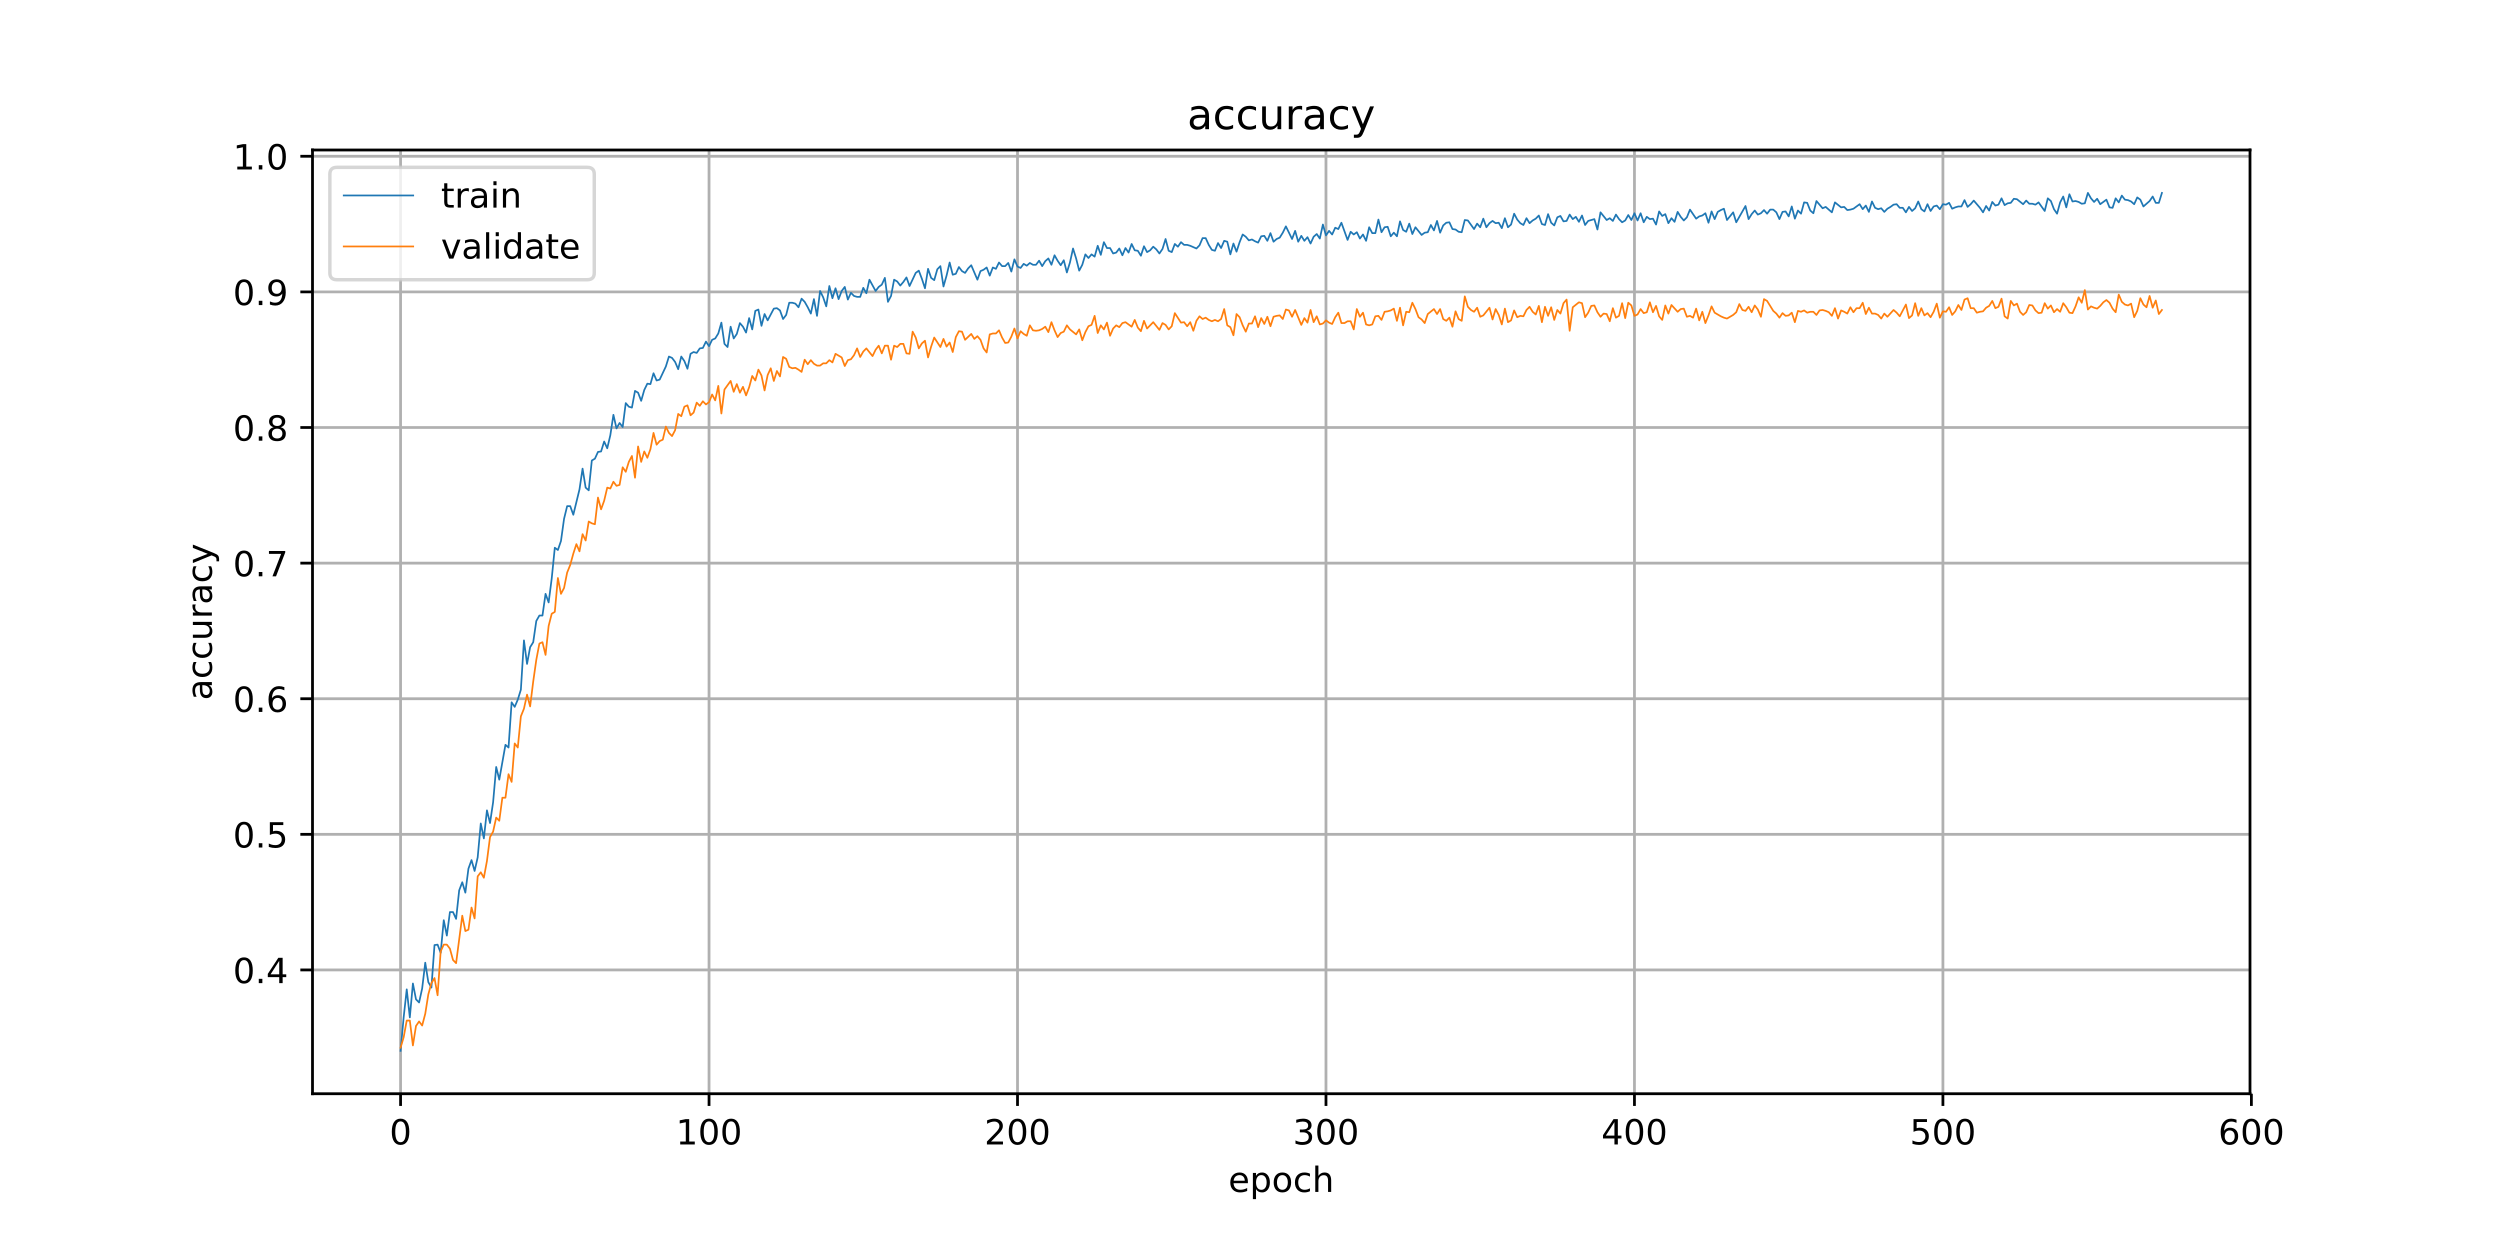 <?xml version="1.0" encoding="utf-8" standalone="no"?>
<!DOCTYPE svg PUBLIC "-//W3C//DTD SVG 1.1//EN"
  "http://www.w3.org/Graphics/SVG/1.1/DTD/svg11.dtd">
<!-- Created with matplotlib (https://matplotlib.org/) -->
<svg height="360pt" version="1.1" viewBox="0 0 720 360" width="720pt" xmlns="http://www.w3.org/2000/svg" xmlns:xlink="http://www.w3.org/1999/xlink">
 <defs>
  <style type="text/css">
*{stroke-linecap:butt;stroke-linejoin:round;}
  </style>
 </defs>
 <g id="figure_1">
  <g id="patch_1">
   <path d="M 0 360 
L 720 360 
L 720 0 
L 0 0 
z
" style="fill:#ffffff;"/>
  </g>
  <g id="axes_1">
   <g id="patch_2">
    <path d="M 90 315 
L 648 315 
L 648 43.2 
L 90 43.2 
z
" style="fill:#ffffff;"/>
   </g>
   <g id="matplotlib.axis_1">
    <g id="xtick_1">
     <g id="line2d_1">
      <path clip-path="url(#pa02d2be4eb)" d="M 115.364 315 
L 115.364 43.2 
" style="fill:none;stroke:#b0b0b0;stroke-linecap:square;stroke-width:0.8;"/>
     </g>
     <g id="line2d_2">
      <defs>
       <path d="M 0 0 
L 0 3.5 
" id="mf3a3aa1b1f" style="stroke:#000000;stroke-width:0.8;"/>
      </defs>
      <g>
       <use style="stroke:#000000;stroke-width:0.8;" x="115.364" xlink:href="#mf3a3aa1b1f" y="315"/>
      </g>
     </g>
     <g id="text_1">
      <!-- 0 -->
      <defs>
       <path d="M 31.781 66.406 
Q 24.172 66.406 20.328 58.906 
Q 16.5 51.422 16.5 36.375 
Q 16.5 21.391 20.328 13.891 
Q 24.172 6.391 31.781 6.391 
Q 39.453 6.391 43.281 13.891 
Q 47.125 21.391 47.125 36.375 
Q 47.125 51.422 43.281 58.906 
Q 39.453 66.406 31.781 66.406 
z
M 31.781 74.219 
Q 44.047 74.219 50.516 64.516 
Q 56.984 54.828 56.984 36.375 
Q 56.984 17.969 50.516 8.266 
Q 44.047 -1.422 31.781 -1.422 
Q 19.531 -1.422 13.062 8.266 
Q 6.594 17.969 6.594 36.375 
Q 6.594 54.828 13.062 64.516 
Q 19.531 74.219 31.781 74.219 
z
" id="DejaVuSans-48"/>
      </defs>
      <g transform="translate(112.182 329.598)scale(0.1 -0.1)">
       <use xlink:href="#DejaVuSans-48"/>
      </g>
     </g>
    </g>
    <g id="xtick_2">
     <g id="line2d_3">
      <path clip-path="url(#pa02d2be4eb)" d="M 204.203 315 
L 204.203 43.2 
" style="fill:none;stroke:#b0b0b0;stroke-linecap:square;stroke-width:0.8;"/>
     </g>
     <g id="line2d_4">
      <g>
       <use style="stroke:#000000;stroke-width:0.8;" x="204.203" xlink:href="#mf3a3aa1b1f" y="315"/>
      </g>
     </g>
     <g id="text_2">
      <!-- 100 -->
      <defs>
       <path d="M 12.406 8.297 
L 28.516 8.297 
L 28.516 63.922 
L 10.984 60.406 
L 10.984 69.391 
L 28.422 72.906 
L 38.281 72.906 
L 38.281 8.297 
L 54.391 8.297 
L 54.391 0 
L 12.406 0 
z
" id="DejaVuSans-49"/>
      </defs>
      <g transform="translate(194.659 329.598)scale(0.1 -0.1)">
       <use xlink:href="#DejaVuSans-49"/>
       <use x="63.623" xlink:href="#DejaVuSans-48"/>
       <use x="127.246" xlink:href="#DejaVuSans-48"/>
      </g>
     </g>
    </g>
    <g id="xtick_3">
     <g id="line2d_5">
      <path clip-path="url(#pa02d2be4eb)" d="M 293.042 315 
L 293.042 43.2 
" style="fill:none;stroke:#b0b0b0;stroke-linecap:square;stroke-width:0.8;"/>
     </g>
     <g id="line2d_6">
      <g>
       <use style="stroke:#000000;stroke-width:0.8;" x="293.042" xlink:href="#mf3a3aa1b1f" y="315"/>
      </g>
     </g>
     <g id="text_3">
      <!-- 200 -->
      <defs>
       <path d="M 19.188 8.297 
L 53.609 8.297 
L 53.609 0 
L 7.328 0 
L 7.328 8.297 
Q 12.938 14.109 22.625 23.891 
Q 32.328 33.688 34.812 36.531 
Q 39.547 41.844 41.422 45.531 
Q 43.312 49.219 43.312 52.781 
Q 43.312 58.594 39.234 62.25 
Q 35.156 65.922 28.609 65.922 
Q 23.969 65.922 18.812 64.312 
Q 13.672 62.703 7.812 59.422 
L 7.812 69.391 
Q 13.766 71.781 18.938 73 
Q 24.125 74.219 28.422 74.219 
Q 39.75 74.219 46.484 68.547 
Q 53.219 62.891 53.219 53.422 
Q 53.219 48.922 51.531 44.891 
Q 49.859 40.875 45.406 35.406 
Q 44.188 33.984 37.641 27.219 
Q 31.109 20.453 19.188 8.297 
z
" id="DejaVuSans-50"/>
      </defs>
      <g transform="translate(283.499 329.598)scale(0.1 -0.1)">
       <use xlink:href="#DejaVuSans-50"/>
       <use x="63.623" xlink:href="#DejaVuSans-48"/>
       <use x="127.246" xlink:href="#DejaVuSans-48"/>
      </g>
     </g>
    </g>
    <g id="xtick_4">
     <g id="line2d_7">
      <path clip-path="url(#pa02d2be4eb)" d="M 381.882 315 
L 381.882 43.2 
" style="fill:none;stroke:#b0b0b0;stroke-linecap:square;stroke-width:0.8;"/>
     </g>
     <g id="line2d_8">
      <g>
       <use style="stroke:#000000;stroke-width:0.8;" x="381.882" xlink:href="#mf3a3aa1b1f" y="315"/>
      </g>
     </g>
     <g id="text_4">
      <!-- 300 -->
      <defs>
       <path d="M 40.578 39.312 
Q 47.656 37.797 51.625 33 
Q 55.609 28.219 55.609 21.188 
Q 55.609 10.406 48.188 4.484 
Q 40.766 -1.422 27.094 -1.422 
Q 22.516 -1.422 17.656 -0.516 
Q 12.797 0.391 7.625 2.203 
L 7.625 11.719 
Q 11.719 9.328 16.594 8.109 
Q 21.484 6.891 26.812 6.891 
Q 36.078 6.891 40.938 10.547 
Q 45.797 14.203 45.797 21.188 
Q 45.797 27.641 41.281 31.266 
Q 36.766 34.906 28.719 34.906 
L 20.219 34.906 
L 20.219 43.016 
L 29.109 43.016 
Q 36.375 43.016 40.234 45.922 
Q 44.094 48.828 44.094 54.297 
Q 44.094 59.906 40.109 62.906 
Q 36.141 65.922 28.719 65.922 
Q 24.656 65.922 20.016 65.031 
Q 15.375 64.156 9.812 62.312 
L 9.812 71.094 
Q 15.438 72.656 20.344 73.438 
Q 25.25 74.219 29.594 74.219 
Q 40.828 74.219 47.359 69.109 
Q 53.906 64.016 53.906 55.328 
Q 53.906 49.266 50.438 45.094 
Q 46.969 40.922 40.578 39.312 
z
" id="DejaVuSans-51"/>
      </defs>
      <g transform="translate(372.338 329.598)scale(0.1 -0.1)">
       <use xlink:href="#DejaVuSans-51"/>
       <use x="63.623" xlink:href="#DejaVuSans-48"/>
       <use x="127.246" xlink:href="#DejaVuSans-48"/>
      </g>
     </g>
    </g>
    <g id="xtick_5">
     <g id="line2d_9">
      <path clip-path="url(#pa02d2be4eb)" d="M 470.721 315 
L 470.721 43.2 
" style="fill:none;stroke:#b0b0b0;stroke-linecap:square;stroke-width:0.8;"/>
     </g>
     <g id="line2d_10">
      <g>
       <use style="stroke:#000000;stroke-width:0.8;" x="470.721" xlink:href="#mf3a3aa1b1f" y="315"/>
      </g>
     </g>
     <g id="text_5">
      <!-- 400 -->
      <defs>
       <path d="M 37.797 64.312 
L 12.891 25.391 
L 37.797 25.391 
z
M 35.203 72.906 
L 47.609 72.906 
L 47.609 25.391 
L 58.016 25.391 
L 58.016 17.188 
L 47.609 17.188 
L 47.609 0 
L 37.797 0 
L 37.797 17.188 
L 4.891 17.188 
L 4.891 26.703 
z
" id="DejaVuSans-52"/>
      </defs>
      <g transform="translate(461.177 329.598)scale(0.1 -0.1)">
       <use xlink:href="#DejaVuSans-52"/>
       <use x="63.623" xlink:href="#DejaVuSans-48"/>
       <use x="127.246" xlink:href="#DejaVuSans-48"/>
      </g>
     </g>
    </g>
    <g id="xtick_6">
     <g id="line2d_11">
      <path clip-path="url(#pa02d2be4eb)" d="M 559.56 315 
L 559.56 43.2 
" style="fill:none;stroke:#b0b0b0;stroke-linecap:square;stroke-width:0.8;"/>
     </g>
     <g id="line2d_12">
      <g>
       <use style="stroke:#000000;stroke-width:0.8;" x="559.56" xlink:href="#mf3a3aa1b1f" y="315"/>
      </g>
     </g>
     <g id="text_6">
      <!-- 500 -->
      <defs>
       <path d="M 10.797 72.906 
L 49.516 72.906 
L 49.516 64.594 
L 19.828 64.594 
L 19.828 46.734 
Q 21.969 47.469 24.109 47.828 
Q 26.266 48.188 28.422 48.188 
Q 40.625 48.188 47.75 41.5 
Q 54.891 34.812 54.891 23.391 
Q 54.891 11.625 47.562 5.094 
Q 40.234 -1.422 26.906 -1.422 
Q 22.312 -1.422 17.547 -0.641 
Q 12.797 0.141 7.719 1.703 
L 7.719 11.625 
Q 12.109 9.234 16.797 8.062 
Q 21.484 6.891 26.703 6.891 
Q 35.156 6.891 40.078 11.328 
Q 45.016 15.766 45.016 23.391 
Q 45.016 31 40.078 35.438 
Q 35.156 39.891 26.703 39.891 
Q 22.75 39.891 18.812 39.016 
Q 14.891 38.141 10.797 36.281 
z
" id="DejaVuSans-53"/>
      </defs>
      <g transform="translate(550.017 329.598)scale(0.1 -0.1)">
       <use xlink:href="#DejaVuSans-53"/>
       <use x="63.623" xlink:href="#DejaVuSans-48"/>
       <use x="127.246" xlink:href="#DejaVuSans-48"/>
      </g>
     </g>
    </g>
    <g id="xtick_7">
     <g id="line2d_13">
      <path clip-path="url(#pa02d2be4eb)" d="M 648.4 315 
L 648.4 43.2 
" style="fill:none;stroke:#b0b0b0;stroke-linecap:square;stroke-width:0.8;"/>
     </g>
     <g id="line2d_14">
      <g>
       <use style="stroke:#000000;stroke-width:0.8;" x="648.4" xlink:href="#mf3a3aa1b1f" y="315"/>
      </g>
     </g>
     <g id="text_7">
      <!-- 600 -->
      <defs>
       <path d="M 33.016 40.375 
Q 26.375 40.375 22.484 35.828 
Q 18.609 31.297 18.609 23.391 
Q 18.609 15.531 22.484 10.953 
Q 26.375 6.391 33.016 6.391 
Q 39.656 6.391 43.531 10.953 
Q 47.406 15.531 47.406 23.391 
Q 47.406 31.297 43.531 35.828 
Q 39.656 40.375 33.016 40.375 
z
M 52.594 71.297 
L 52.594 62.312 
Q 48.875 64.062 45.094 64.984 
Q 41.312 65.922 37.594 65.922 
Q 27.828 65.922 22.672 59.328 
Q 17.531 52.734 16.797 39.406 
Q 19.672 43.656 24.016 45.922 
Q 28.375 48.188 33.594 48.188 
Q 44.578 48.188 50.953 41.516 
Q 57.328 34.859 57.328 23.391 
Q 57.328 12.156 50.688 5.359 
Q 44.047 -1.422 33.016 -1.422 
Q 20.359 -1.422 13.672 8.266 
Q 6.984 17.969 6.984 36.375 
Q 6.984 53.656 15.188 63.938 
Q 23.391 74.219 37.203 74.219 
Q 40.922 74.219 44.703 73.484 
Q 48.484 72.75 52.594 71.297 
z
" id="DejaVuSans-54"/>
      </defs>
      <g transform="translate(638.856 329.598)scale(0.1 -0.1)">
       <use xlink:href="#DejaVuSans-54"/>
       <use x="63.623" xlink:href="#DejaVuSans-48"/>
       <use x="127.246" xlink:href="#DejaVuSans-48"/>
      </g>
     </g>
    </g>
    <g id="text_8">
     <!-- epoch -->
     <defs>
      <path d="M 56.203 29.594 
L 56.203 25.203 
L 14.891 25.203 
Q 15.484 15.922 20.484 11.062 
Q 25.484 6.203 34.422 6.203 
Q 39.594 6.203 44.453 7.469 
Q 49.312 8.734 54.109 11.281 
L 54.109 2.781 
Q 49.266 0.734 44.188 -0.344 
Q 39.109 -1.422 33.891 -1.422 
Q 20.797 -1.422 13.156 6.188 
Q 5.516 13.812 5.516 26.812 
Q 5.516 40.234 12.766 48.109 
Q 20.016 56 32.328 56 
Q 43.359 56 49.781 48.891 
Q 56.203 41.797 56.203 29.594 
z
M 47.219 32.234 
Q 47.125 39.594 43.094 43.984 
Q 39.062 48.391 32.422 48.391 
Q 24.906 48.391 20.391 44.141 
Q 15.875 39.891 15.188 32.172 
z
" id="DejaVuSans-101"/>
      <path d="M 18.109 8.203 
L 18.109 -20.797 
L 9.078 -20.797 
L 9.078 54.688 
L 18.109 54.688 
L 18.109 46.391 
Q 20.953 51.266 25.266 53.625 
Q 29.594 56 35.594 56 
Q 45.562 56 51.781 48.094 
Q 58.016 40.188 58.016 27.297 
Q 58.016 14.406 51.781 6.484 
Q 45.562 -1.422 35.594 -1.422 
Q 29.594 -1.422 25.266 0.953 
Q 20.953 3.328 18.109 8.203 
z
M 48.688 27.297 
Q 48.688 37.203 44.609 42.844 
Q 40.531 48.484 33.406 48.484 
Q 26.266 48.484 22.188 42.844 
Q 18.109 37.203 18.109 27.297 
Q 18.109 17.391 22.188 11.75 
Q 26.266 6.109 33.406 6.109 
Q 40.531 6.109 44.609 11.75 
Q 48.688 17.391 48.688 27.297 
z
" id="DejaVuSans-112"/>
      <path d="M 30.609 48.391 
Q 23.391 48.391 19.188 42.75 
Q 14.984 37.109 14.984 27.297 
Q 14.984 17.484 19.156 11.844 
Q 23.344 6.203 30.609 6.203 
Q 37.797 6.203 41.984 11.859 
Q 46.188 17.531 46.188 27.297 
Q 46.188 37.016 41.984 42.703 
Q 37.797 48.391 30.609 48.391 
z
M 30.609 56 
Q 42.328 56 49.016 48.375 
Q 55.719 40.766 55.719 27.297 
Q 55.719 13.875 49.016 6.219 
Q 42.328 -1.422 30.609 -1.422 
Q 18.844 -1.422 12.172 6.219 
Q 5.516 13.875 5.516 27.297 
Q 5.516 40.766 12.172 48.375 
Q 18.844 56 30.609 56 
z
" id="DejaVuSans-111"/>
      <path d="M 48.781 52.594 
L 48.781 44.188 
Q 44.969 46.297 41.141 47.344 
Q 37.312 48.391 33.406 48.391 
Q 24.656 48.391 19.812 42.844 
Q 14.984 37.312 14.984 27.297 
Q 14.984 17.281 19.812 11.734 
Q 24.656 6.203 33.406 6.203 
Q 37.312 6.203 41.141 7.25 
Q 44.969 8.297 48.781 10.406 
L 48.781 2.094 
Q 45.016 0.344 40.984 -0.531 
Q 36.969 -1.422 32.422 -1.422 
Q 20.062 -1.422 12.781 6.344 
Q 5.516 14.109 5.516 27.297 
Q 5.516 40.672 12.859 48.328 
Q 20.219 56 33.016 56 
Q 37.156 56 41.109 55.141 
Q 45.062 54.297 48.781 52.594 
z
" id="DejaVuSans-99"/>
      <path d="M 54.891 33.016 
L 54.891 0 
L 45.906 0 
L 45.906 32.719 
Q 45.906 40.484 42.875 44.328 
Q 39.844 48.188 33.797 48.188 
Q 26.516 48.188 22.312 43.547 
Q 18.109 38.922 18.109 30.906 
L 18.109 0 
L 9.078 0 
L 9.078 75.984 
L 18.109 75.984 
L 18.109 46.188 
Q 21.344 51.125 25.703 53.562 
Q 30.078 56 35.797 56 
Q 45.219 56 50.047 50.172 
Q 54.891 44.344 54.891 33.016 
z
" id="DejaVuSans-104"/>
     </defs>
     <g transform="translate(353.772 343.277)scale(0.1 -0.1)">
      <use xlink:href="#DejaVuSans-101"/>
      <use x="61.523" xlink:href="#DejaVuSans-112"/>
      <use x="125" xlink:href="#DejaVuSans-111"/>
      <use x="186.182" xlink:href="#DejaVuSans-99"/>
      <use x="241.162" xlink:href="#DejaVuSans-104"/>
     </g>
    </g>
   </g>
   <g id="matplotlib.axis_2">
    <g id="ytick_1">
     <g id="line2d_15">
      <path clip-path="url(#pa02d2be4eb)" d="M 90 279.342 
L 648 279.342 
" style="fill:none;stroke:#b0b0b0;stroke-linecap:square;stroke-width:0.8;"/>
     </g>
     <g id="line2d_16">
      <defs>
       <path d="M 0 0 
L -3.5 0 
" id="m3f16ed587c" style="stroke:#000000;stroke-width:0.8;"/>
      </defs>
      <g>
       <use style="stroke:#000000;stroke-width:0.8;" x="90" xlink:href="#m3f16ed587c" y="279.342"/>
      </g>
     </g>
     <g id="text_9">
      <!-- 0.4 -->
      <defs>
       <path d="M 10.688 12.406 
L 21 12.406 
L 21 0 
L 10.688 0 
z
" id="DejaVuSans-46"/>
      </defs>
      <g transform="translate(67.097 283.142)scale(0.1 -0.1)">
       <use xlink:href="#DejaVuSans-48"/>
       <use x="63.623" xlink:href="#DejaVuSans-46"/>
       <use x="95.41" xlink:href="#DejaVuSans-52"/>
      </g>
     </g>
    </g>
    <g id="ytick_2">
     <g id="line2d_17">
      <path clip-path="url(#pa02d2be4eb)" d="M 90 240.287 
L 648 240.287 
" style="fill:none;stroke:#b0b0b0;stroke-linecap:square;stroke-width:0.8;"/>
     </g>
     <g id="line2d_18">
      <g>
       <use style="stroke:#000000;stroke-width:0.8;" x="90" xlink:href="#m3f16ed587c" y="240.287"/>
      </g>
     </g>
     <g id="text_10">
      <!-- 0.5 -->
      <g transform="translate(67.097 244.086)scale(0.1 -0.1)">
       <use xlink:href="#DejaVuSans-48"/>
       <use x="63.623" xlink:href="#DejaVuSans-46"/>
       <use x="95.41" xlink:href="#DejaVuSans-53"/>
      </g>
     </g>
    </g>
    <g id="ytick_3">
     <g id="line2d_19">
      <path clip-path="url(#pa02d2be4eb)" d="M 90 201.231 
L 648 201.231 
" style="fill:none;stroke:#b0b0b0;stroke-linecap:square;stroke-width:0.8;"/>
     </g>
     <g id="line2d_20">
      <g>
       <use style="stroke:#000000;stroke-width:0.8;" x="90" xlink:href="#m3f16ed587c" y="201.231"/>
      </g>
     </g>
     <g id="text_11">
      <!-- 0.6 -->
      <g transform="translate(67.097 205.031)scale(0.1 -0.1)">
       <use xlink:href="#DejaVuSans-48"/>
       <use x="63.623" xlink:href="#DejaVuSans-46"/>
       <use x="95.41" xlink:href="#DejaVuSans-54"/>
      </g>
     </g>
    </g>
    <g id="ytick_4">
     <g id="line2d_21">
      <path clip-path="url(#pa02d2be4eb)" d="M 90 162.176 
L 648 162.176 
" style="fill:none;stroke:#b0b0b0;stroke-linecap:square;stroke-width:0.8;"/>
     </g>
     <g id="line2d_22">
      <g>
       <use style="stroke:#000000;stroke-width:0.8;" x="90" xlink:href="#m3f16ed587c" y="162.176"/>
      </g>
     </g>
     <g id="text_12">
      <!-- 0.7 -->
      <defs>
       <path d="M 8.203 72.906 
L 55.078 72.906 
L 55.078 68.703 
L 28.609 0 
L 18.312 0 
L 43.219 64.594 
L 8.203 64.594 
z
" id="DejaVuSans-55"/>
      </defs>
      <g transform="translate(67.097 165.975)scale(0.1 -0.1)">
       <use xlink:href="#DejaVuSans-48"/>
       <use x="63.623" xlink:href="#DejaVuSans-46"/>
       <use x="95.41" xlink:href="#DejaVuSans-55"/>
      </g>
     </g>
    </g>
    <g id="ytick_5">
     <g id="line2d_23">
      <path clip-path="url(#pa02d2be4eb)" d="M 90 123.121 
L 648 123.121 
" style="fill:none;stroke:#b0b0b0;stroke-linecap:square;stroke-width:0.8;"/>
     </g>
     <g id="line2d_24">
      <g>
       <use style="stroke:#000000;stroke-width:0.8;" x="90" xlink:href="#m3f16ed587c" y="123.121"/>
      </g>
     </g>
     <g id="text_13">
      <!-- 0.8 -->
      <defs>
       <path d="M 31.781 34.625 
Q 24.75 34.625 20.719 30.859 
Q 16.703 27.094 16.703 20.516 
Q 16.703 13.922 20.719 10.156 
Q 24.75 6.391 31.781 6.391 
Q 38.812 6.391 42.859 10.172 
Q 46.922 13.969 46.922 20.516 
Q 46.922 27.094 42.891 30.859 
Q 38.875 34.625 31.781 34.625 
z
M 21.922 38.812 
Q 15.578 40.375 12.031 44.719 
Q 8.5 49.078 8.5 55.328 
Q 8.5 64.062 14.719 69.141 
Q 20.953 74.219 31.781 74.219 
Q 42.672 74.219 48.875 69.141 
Q 55.078 64.062 55.078 55.328 
Q 55.078 49.078 51.531 44.719 
Q 48 40.375 41.703 38.812 
Q 48.828 37.156 52.797 32.312 
Q 56.781 27.484 56.781 20.516 
Q 56.781 9.906 50.312 4.234 
Q 43.844 -1.422 31.781 -1.422 
Q 19.734 -1.422 13.25 4.234 
Q 6.781 9.906 6.781 20.516 
Q 6.781 27.484 10.781 32.312 
Q 14.797 37.156 21.922 38.812 
z
M 18.312 54.391 
Q 18.312 48.734 21.844 45.562 
Q 25.391 42.391 31.781 42.391 
Q 38.141 42.391 41.719 45.562 
Q 45.312 48.734 45.312 54.391 
Q 45.312 60.062 41.719 63.234 
Q 38.141 66.406 31.781 66.406 
Q 25.391 66.406 21.844 63.234 
Q 18.312 60.062 18.312 54.391 
z
" id="DejaVuSans-56"/>
      </defs>
      <g transform="translate(67.097 126.92)scale(0.1 -0.1)">
       <use xlink:href="#DejaVuSans-48"/>
       <use x="63.623" xlink:href="#DejaVuSans-46"/>
       <use x="95.41" xlink:href="#DejaVuSans-56"/>
      </g>
     </g>
    </g>
    <g id="ytick_6">
     <g id="line2d_25">
      <path clip-path="url(#pa02d2be4eb)" d="M 90 84.065 
L 648 84.065 
" style="fill:none;stroke:#b0b0b0;stroke-linecap:square;stroke-width:0.8;"/>
     </g>
     <g id="line2d_26">
      <g>
       <use style="stroke:#000000;stroke-width:0.8;" x="90" xlink:href="#m3f16ed587c" y="84.065"/>
      </g>
     </g>
     <g id="text_14">
      <!-- 0.9 -->
      <defs>
       <path d="M 10.984 1.516 
L 10.984 10.5 
Q 14.703 8.734 18.5 7.812 
Q 22.312 6.891 25.984 6.891 
Q 35.75 6.891 40.891 13.453 
Q 46.047 20.016 46.781 33.406 
Q 43.953 29.203 39.594 26.953 
Q 35.25 24.703 29.984 24.703 
Q 19.047 24.703 12.672 31.312 
Q 6.297 37.938 6.297 49.422 
Q 6.297 60.641 12.938 67.422 
Q 19.578 74.219 30.609 74.219 
Q 43.266 74.219 49.922 64.516 
Q 56.594 54.828 56.594 36.375 
Q 56.594 19.141 48.406 8.859 
Q 40.234 -1.422 26.422 -1.422 
Q 22.703 -1.422 18.891 -0.688 
Q 15.094 0.047 10.984 1.516 
z
M 30.609 32.422 
Q 37.25 32.422 41.125 36.953 
Q 45.016 41.5 45.016 49.422 
Q 45.016 57.281 41.125 61.844 
Q 37.25 66.406 30.609 66.406 
Q 23.969 66.406 20.094 61.844 
Q 16.219 57.281 16.219 49.422 
Q 16.219 41.5 20.094 36.953 
Q 23.969 32.422 30.609 32.422 
z
" id="DejaVuSans-57"/>
      </defs>
      <g transform="translate(67.097 87.864)scale(0.1 -0.1)">
       <use xlink:href="#DejaVuSans-48"/>
       <use x="63.623" xlink:href="#DejaVuSans-46"/>
       <use x="95.41" xlink:href="#DejaVuSans-57"/>
      </g>
     </g>
    </g>
    <g id="ytick_7">
     <g id="line2d_27">
      <path clip-path="url(#pa02d2be4eb)" d="M 90 45.01 
L 648 45.01 
" style="fill:none;stroke:#b0b0b0;stroke-linecap:square;stroke-width:0.8;"/>
     </g>
     <g id="line2d_28">
      <g>
       <use style="stroke:#000000;stroke-width:0.8;" x="90" xlink:href="#m3f16ed587c" y="45.01"/>
      </g>
     </g>
     <g id="text_15">
      <!-- 1.0 -->
      <g transform="translate(67.097 48.809)scale(0.1 -0.1)">
       <use xlink:href="#DejaVuSans-49"/>
       <use x="63.623" xlink:href="#DejaVuSans-46"/>
       <use x="95.41" xlink:href="#DejaVuSans-48"/>
      </g>
     </g>
    </g>
    <g id="text_16">
     <!-- accuracy -->
     <defs>
      <path d="M 34.281 27.484 
Q 23.391 27.484 19.188 25 
Q 14.984 22.516 14.984 16.5 
Q 14.984 11.719 18.141 8.906 
Q 21.297 6.109 26.703 6.109 
Q 34.188 6.109 38.703 11.406 
Q 43.219 16.703 43.219 25.484 
L 43.219 27.484 
z
M 52.203 31.203 
L 52.203 0 
L 43.219 0 
L 43.219 8.297 
Q 40.141 3.328 35.547 0.953 
Q 30.953 -1.422 24.312 -1.422 
Q 15.922 -1.422 10.953 3.297 
Q 6 8.016 6 15.922 
Q 6 25.141 12.172 29.828 
Q 18.359 34.516 30.609 34.516 
L 43.219 34.516 
L 43.219 35.406 
Q 43.219 41.609 39.141 45 
Q 35.062 48.391 27.688 48.391 
Q 23 48.391 18.547 47.266 
Q 14.109 46.141 10.016 43.891 
L 10.016 52.203 
Q 14.938 54.109 19.578 55.047 
Q 24.219 56 28.609 56 
Q 40.484 56 46.344 49.844 
Q 52.203 43.703 52.203 31.203 
z
" id="DejaVuSans-97"/>
      <path d="M 8.5 21.578 
L 8.5 54.688 
L 17.484 54.688 
L 17.484 21.922 
Q 17.484 14.156 20.5 10.266 
Q 23.531 6.391 29.594 6.391 
Q 36.859 6.391 41.078 11.031 
Q 45.312 15.672 45.312 23.688 
L 45.312 54.688 
L 54.297 54.688 
L 54.297 0 
L 45.312 0 
L 45.312 8.406 
Q 42.047 3.422 37.719 1 
Q 33.406 -1.422 27.688 -1.422 
Q 18.266 -1.422 13.375 4.438 
Q 8.5 10.297 8.5 21.578 
z
M 31.109 56 
z
" id="DejaVuSans-117"/>
      <path d="M 41.109 46.297 
Q 39.594 47.172 37.812 47.578 
Q 36.031 48 33.891 48 
Q 26.266 48 22.188 43.047 
Q 18.109 38.094 18.109 28.812 
L 18.109 0 
L 9.078 0 
L 9.078 54.688 
L 18.109 54.688 
L 18.109 46.188 
Q 20.953 51.172 25.484 53.578 
Q 30.031 56 36.531 56 
Q 37.453 56 38.578 55.875 
Q 39.703 55.766 41.062 55.516 
z
" id="DejaVuSans-114"/>
      <path d="M 32.172 -5.078 
Q 28.375 -14.844 24.75 -17.812 
Q 21.141 -20.797 15.094 -20.797 
L 7.906 -20.797 
L 7.906 -13.281 
L 13.188 -13.281 
Q 16.891 -13.281 18.938 -11.516 
Q 21 -9.766 23.484 -3.219 
L 25.094 0.875 
L 2.984 54.688 
L 12.5 54.688 
L 29.594 11.922 
L 46.688 54.688 
L 56.203 54.688 
z
" id="DejaVuSans-121"/>
     </defs>
     <g transform="translate(61.017 201.659)rotate(-90)scale(0.1 -0.1)">
      <use xlink:href="#DejaVuSans-97"/>
      <use x="61.279" xlink:href="#DejaVuSans-99"/>
      <use x="116.26" xlink:href="#DejaVuSans-99"/>
      <use x="171.24" xlink:href="#DejaVuSans-117"/>
      <use x="234.619" xlink:href="#DejaVuSans-114"/>
      <use x="275.732" xlink:href="#DejaVuSans-97"/>
      <use x="337.012" xlink:href="#DejaVuSans-99"/>
      <use x="391.992" xlink:href="#DejaVuSans-121"/>
     </g>
    </g>
   </g>
   <g id="line2d_29">
    <path clip-path="url(#pa02d2be4eb)" d="M 115.364 302.645 
L 116.252 293.012 
L 117.14 284.94 
L 118.029 293.012 
L 118.917 283.248 
L 119.806 287.804 
L 120.694 288.716 
L 121.582 284.68 
L 122.471 277.259 
L 123.359 282.857 
L 124.248 284.42 
L 125.136 272.182 
L 126.024 272.052 
L 126.913 274.395 
L 127.801 265.022 
L 128.69 269.448 
L 129.578 262.679 
L 130.466 262.679 
L 131.355 264.631 
L 132.243 256.43 
L 133.132 254.086 
L 134.02 257.081 
L 134.908 250.181 
L 135.797 247.707 
L 136.685 250.832 
L 137.573 246.926 
L 138.462 237.162 
L 139.35 241.459 
L 140.239 233.387 
L 141.127 237.032 
L 142.015 231.044 
L 142.904 220.889 
L 143.792 224.535 
L 145.569 214.51 
L 146.457 215.291 
L 147.346 202.273 
L 148.234 203.575 
L 149.123 201.492 
L 150.011 198.628 
L 150.899 184.438 
L 151.788 191.207 
L 152.676 186.39 
L 153.565 184.958 
L 154.453 178.84 
L 155.341 177.277 
L 156.23 177.277 
L 157.118 171.029 
L 158.007 173.502 
L 158.895 166.602 
L 159.783 157.75 
L 160.672 158.401 
L 161.56 155.797 
L 162.448 149.418 
L 163.337 145.773 
L 164.225 145.773 
L 165.114 148.246 
L 166.89 140.956 
L 167.779 134.967 
L 168.667 140.435 
L 169.556 141.216 
L 170.444 132.624 
L 171.332 132.103 
L 172.221 130.15 
L 173.109 130.02 
L 173.998 127.156 
L 174.886 129.109 
L 175.774 125.334 
L 176.663 119.475 
L 177.551 123.381 
L 178.44 121.819 
L 179.328 122.99 
L 180.216 116.091 
L 181.105 117.132 
L 181.993 117.392 
L 182.882 112.576 
L 183.77 113.096 
L 184.658 115.44 
L 185.547 112.315 
L 186.435 110.493 
L 187.324 110.623 
L 188.212 107.498 
L 189.1 109.581 
L 189.989 109.321 
L 191.765 105.546 
L 192.654 102.681 
L 193.542 103.072 
L 194.431 104.244 
L 195.319 106.327 
L 196.207 102.681 
L 197.096 103.983 
L 197.984 106.196 
L 198.873 101.9 
L 199.761 101.38 
L 200.649 101.64 
L 201.538 100.338 
L 202.426 100.208 
L 203.315 98.385 
L 204.203 99.687 
L 205.091 97.865 
L 205.98 97.474 
L 206.868 96.042 
L 207.757 92.918 
L 208.645 99.036 
L 209.533 99.948 
L 210.422 94.089 
L 211.31 97.474 
L 212.199 96.172 
L 213.087 93.048 
L 213.975 94.089 
L 214.864 95.782 
L 215.752 91.616 
L 216.641 94.87 
L 217.529 89.533 
L 218.417 89.142 
L 219.306 93.829 
L 220.194 90.444 
L 221.082 92.267 
L 222.859 88.882 
L 223.748 88.752 
L 224.636 89.403 
L 225.524 91.876 
L 226.413 90.704 
L 227.301 87.189 
L 228.19 87.189 
L 229.078 87.45 
L 229.966 88.491 
L 230.855 86.018 
L 231.743 86.929 
L 232.632 88.491 
L 233.52 90.314 
L 234.408 86.148 
L 235.297 90.965 
L 236.185 83.805 
L 237.074 85.627 
L 237.962 88.231 
L 238.85 82.373 
L 239.739 85.888 
L 240.627 83.024 
L 241.516 86.148 
L 242.404 83.805 
L 243.292 82.633 
L 244.181 86.278 
L 245.069 84.325 
L 245.957 85.237 
L 246.846 85.497 
L 247.734 85.497 
L 248.623 82.893 
L 249.511 84.456 
L 250.399 80.55 
L 252.176 83.805 
L 253.065 82.633 
L 253.953 81.982 
L 254.841 80.029 
L 255.73 86.929 
L 256.618 85.237 
L 257.507 80.55 
L 258.395 81.071 
L 259.283 82.242 
L 260.172 81.201 
L 261.06 79.899 
L 261.949 82.373 
L 263.725 78.597 
L 264.614 77.946 
L 265.502 80.29 
L 266.391 83.024 
L 267.279 77.426 
L 268.167 80.029 
L 269.056 80.68 
L 269.944 77.556 
L 270.833 76.644 
L 271.721 82.503 
L 272.609 79.378 
L 273.498 75.603 
L 274.386 79.118 
L 275.274 78.858 
L 276.163 76.905 
L 277.051 78.077 
L 277.94 78.597 
L 278.828 77.295 
L 279.716 76.384 
L 281.493 80.55 
L 282.382 78.077 
L 283.27 77.686 
L 284.158 77.035 
L 285.047 79.378 
L 285.935 77.035 
L 286.824 77.426 
L 287.712 75.603 
L 288.6 76.644 
L 289.489 76.644 
L 290.377 75.733 
L 291.266 78.207 
L 292.154 74.692 
L 293.042 76.775 
L 293.931 77.165 
L 294.819 75.994 
L 295.708 76.514 
L 296.596 75.733 
L 297.484 76.254 
L 298.373 76.254 
L 299.261 75.082 
L 300.149 76.644 
L 301.038 75.212 
L 301.926 74.431 
L 302.815 76.254 
L 303.703 73.52 
L 304.591 75.082 
L 305.48 76.384 
L 306.368 74.952 
L 307.257 78.467 
L 308.145 75.603 
L 309.033 71.567 
L 309.922 74.431 
L 310.81 77.946 
L 311.699 76.254 
L 312.587 73.26 
L 313.475 74.301 
L 314.364 73.26 
L 315.252 73.911 
L 316.141 70.786 
L 317.029 73.39 
L 317.917 69.745 
L 318.806 71.437 
L 319.694 71.437 
L 320.583 72.999 
L 321.471 72.739 
L 322.359 71.567 
L 323.248 73.52 
L 324.136 71.437 
L 325.025 72.739 
L 325.913 70.265 
L 326.801 72.088 
L 327.69 72.218 
L 328.578 73.65 
L 329.466 70.916 
L 330.355 72.609 
L 331.243 72.088 
L 332.132 71.047 
L 333.02 71.828 
L 333.908 72.999 
L 334.797 71.697 
L 335.685 68.833 
L 336.574 72.218 
L 337.462 72.609 
L 338.35 70.265 
L 339.239 71.047 
L 340.127 69.745 
L 341.016 70.526 
L 341.904 70.526 
L 342.792 70.786 
L 344.569 71.567 
L 345.458 70.656 
L 346.346 68.573 
L 347.234 68.573 
L 348.123 70.526 
L 349.011 71.958 
L 349.9 72.218 
L 350.788 70.005 
L 351.676 71.437 
L 352.565 69.354 
L 353.453 69.615 
L 354.342 73.26 
L 355.23 70.135 
L 356.118 72.479 
L 357.007 69.745 
L 357.895 67.532 
L 358.783 68.182 
L 359.672 69.224 
L 360.56 68.964 
L 361.449 69.484 
L 362.337 69.875 
L 363.225 68.052 
L 364.114 67.922 
L 365.002 69.354 
L 365.891 67.141 
L 366.779 69.615 
L 367.667 68.833 
L 368.556 68.443 
L 369.444 67.011 
L 370.333 65.188 
L 372.109 68.833 
L 372.998 66.49 
L 373.886 69.615 
L 374.775 67.922 
L 375.663 69.354 
L 376.551 68.313 
L 377.44 70.135 
L 378.328 68.182 
L 379.217 67.401 
L 380.105 68.703 
L 380.993 64.667 
L 381.882 67.792 
L 382.77 66.49 
L 383.658 67.532 
L 384.547 65.579 
L 385.435 65.969 
L 386.324 64.147 
L 388.1 69.094 
L 388.989 66.75 
L 389.877 67.532 
L 390.766 66.881 
L 391.654 68.703 
L 392.542 67.532 
L 393.431 69.354 
L 394.319 65.449 
L 395.208 67.141 
L 396.096 67.141 
L 396.984 63.235 
L 397.873 66.881 
L 398.761 65.449 
L 399.65 65.318 
L 400.538 68.052 
L 401.426 67.011 
L 402.315 68.052 
L 403.203 63.756 
L 404.092 66.23 
L 404.98 66.75 
L 405.868 64.407 
L 406.757 67.401 
L 407.645 65.449 
L 409.422 67.662 
L 410.31 67.011 
L 411.199 66.881 
L 412.087 64.798 
L 412.975 66.36 
L 413.864 63.626 
L 414.752 67.011 
L 415.641 64.928 
L 416.529 64.147 
L 417.417 64.017 
L 418.306 65.969 
L 419.194 66.1 
L 420.083 66.75 
L 420.971 66.881 
L 421.859 63.366 
L 422.748 63.496 
L 424.525 65.969 
L 425.413 64.407 
L 426.301 65.449 
L 427.19 62.975 
L 428.078 65.449 
L 428.967 64.277 
L 429.855 63.626 
L 430.743 64.277 
L 431.632 64.147 
L 432.52 65.709 
L 433.409 62.845 
L 434.297 65.449 
L 435.185 64.667 
L 436.074 61.543 
L 436.962 63.235 
L 437.851 64.277 
L 438.739 64.798 
L 439.627 62.845 
L 440.516 64.277 
L 441.404 63.496 
L 442.292 62.975 
L 443.181 62.064 
L 444.069 64.537 
L 444.958 64.798 
L 445.846 61.673 
L 446.734 64.147 
L 447.623 64.928 
L 448.511 62.585 
L 449.4 62.194 
L 450.288 63.756 
L 451.176 63.626 
L 452.065 61.803 
L 452.953 63.105 
L 453.842 62.454 
L 454.73 63.886 
L 455.618 62.064 
L 456.507 64.798 
L 457.395 63.626 
L 459.172 63.105 
L 460.06 66.1 
L 460.949 61.152 
L 462.726 63.366 
L 463.614 62.845 
L 464.502 63.626 
L 465.391 61.803 
L 466.279 63.105 
L 467.167 64.017 
L 468.056 63.496 
L 468.944 61.934 
L 469.833 63.366 
L 470.721 61.413 
L 471.609 63.496 
L 472.498 61.413 
L 473.386 64.017 
L 474.275 62.454 
L 475.163 63.105 
L 476.051 62.975 
L 476.94 64.667 
L 477.828 60.892 
L 478.717 62.194 
L 479.605 61.673 
L 480.493 64.277 
L 481.382 62.845 
L 482.27 63.886 
L 483.159 61.022 
L 484.047 62.454 
L 484.935 63.496 
L 485.824 62.585 
L 486.712 60.371 
L 488.489 62.975 
L 489.377 62.324 
L 490.266 62.064 
L 491.154 61.413 
L 492.043 64.147 
L 492.931 60.892 
L 493.819 63.105 
L 494.708 61.022 
L 495.596 60.502 
L 496.484 60.111 
L 497.373 63.366 
L 499.15 61.152 
L 500.038 64.017 
L 502.703 59.33 
L 503.592 63.105 
L 504.48 61.673 
L 505.368 60.632 
L 506.257 61.803 
L 507.145 61.413 
L 508.034 60.502 
L 508.922 61.543 
L 509.81 60.371 
L 510.699 60.371 
L 511.587 61.152 
L 512.476 63.105 
L 513.364 61.022 
L 514.252 60.892 
L 515.141 62.324 
L 516.029 59.46 
L 516.918 62.975 
L 517.806 60.632 
L 518.694 61.543 
L 519.583 58.288 
L 520.471 58.419 
L 521.359 60.632 
L 522.248 61.413 
L 523.136 57.898 
L 524.913 59.981 
L 525.801 59.59 
L 527.578 61.152 
L 528.467 58.288 
L 530.243 59.72 
L 531.132 59.59 
L 532.02 60.502 
L 532.909 60.371 
L 533.797 60.111 
L 535.574 58.809 
L 536.462 60.241 
L 537.351 59.2 
L 538.239 61.022 
L 539.127 58.028 
L 540.016 59.851 
L 540.904 60.241 
L 541.793 59.981 
L 542.681 61.022 
L 543.569 60.111 
L 544.458 59.59 
L 545.346 58.939 
L 546.235 58.809 
L 547.123 59.851 
L 548.011 59.851 
L 548.9 61.152 
L 549.788 59.59 
L 550.676 60.762 
L 551.565 59.981 
L 552.453 58.028 
L 553.342 60.241 
L 554.23 60.892 
L 555.118 58.809 
L 556.007 60.762 
L 556.895 59.46 
L 557.784 59.2 
L 558.672 60.241 
L 559.56 58.809 
L 560.449 58.939 
L 561.337 58.419 
L 562.226 60.111 
L 563.114 59.72 
L 564.002 59.46 
L 564.891 59.46 
L 565.779 57.638 
L 566.668 59.59 
L 567.556 58.809 
L 568.444 57.768 
L 570.221 59.851 
L 571.11 61.152 
L 571.998 59.33 
L 572.886 60.632 
L 573.775 58.158 
L 574.663 59.2 
L 575.552 58.939 
L 576.44 57.117 
L 577.328 59.07 
L 578.217 58.549 
L 579.105 58.419 
L 579.993 57.247 
L 580.882 57.377 
L 582.659 58.809 
L 583.547 57.768 
L 584.435 58.679 
L 585.324 58.679 
L 586.212 58.939 
L 587.101 58.288 
L 588.877 60.762 
L 589.766 57.117 
L 590.654 57.898 
L 591.543 60.241 
L 592.431 61.543 
L 593.319 58.288 
L 594.208 56.596 
L 595.096 59.72 
L 595.985 55.945 
L 596.873 58.028 
L 597.761 57.898 
L 598.65 58.158 
L 599.538 58.679 
L 600.427 58.549 
L 601.315 55.555 
L 602.203 57.117 
L 603.092 58.158 
L 603.98 57.247 
L 604.868 58.809 
L 606.645 57.507 
L 607.534 59.72 
L 608.422 59.851 
L 609.31 57.117 
L 610.199 58.288 
L 611.087 56.336 
L 611.976 57.507 
L 612.864 57.638 
L 613.752 58.028 
L 614.641 58.809 
L 615.529 56.856 
L 616.418 57.507 
L 617.306 59.46 
L 619.083 57.898 
L 619.971 56.596 
L 620.86 58.419 
L 621.748 58.419 
L 622.636 55.555 
L 622.636 55.555 
" style="fill:none;stroke:#1f77b4;stroke-linecap:square;stroke-width:0.5;"/>
   </g>
   <g id="line2d_30">
    <path clip-path="url(#pa02d2be4eb)" d="M 115.364 301.734 
L 116.252 298.74 
L 117.14 293.923 
L 118.029 293.923 
L 118.917 301.083 
L 119.806 295.485 
L 120.694 294.183 
L 121.582 295.355 
L 122.471 291.97 
L 123.359 286.372 
L 124.248 283.118 
L 125.136 281.686 
L 126.024 286.633 
L 126.913 274.005 
L 127.801 272.052 
L 128.69 272.052 
L 129.578 273.224 
L 130.466 276.478 
L 131.355 277.39 
L 133.132 263.72 
L 134.02 268.146 
L 134.908 267.756 
L 135.797 261.377 
L 136.685 264.501 
L 137.573 252.394 
L 138.462 251.222 
L 139.35 252.785 
L 140.239 247.968 
L 141.127 241.068 
L 142.015 239.506 
L 142.904 235.47 
L 143.792 236.381 
L 144.681 229.742 
L 145.569 229.742 
L 146.457 222.972 
L 147.346 225.185 
L 148.234 214.12 
L 149.123 215.291 
L 150.011 206.309 
L 150.899 204.095 
L 151.788 200.06 
L 152.676 203.445 
L 153.565 196.284 
L 154.453 190.036 
L 155.341 185.349 
L 156.23 184.958 
L 157.118 188.603 
L 158.007 180.272 
L 158.895 176.757 
L 159.783 176.236 
L 160.672 166.472 
L 161.56 171.029 
L 162.448 169.336 
L 163.337 164.91 
L 164.225 162.697 
L 165.114 159.442 
L 166.002 156.708 
L 166.89 158.791 
L 167.779 153.844 
L 168.667 155.667 
L 169.556 150.199 
L 170.444 150.72 
L 171.332 150.98 
L 172.221 143.299 
L 173.109 146.684 
L 173.998 144.21 
L 174.886 140.435 
L 175.774 140.695 
L 176.663 138.743 
L 177.551 139.914 
L 178.44 139.654 
L 179.328 134.577 
L 180.216 135.879 
L 181.105 133.015 
L 181.993 131.322 
L 182.882 137.571 
L 183.77 128.588 
L 184.658 133.015 
L 185.547 130.02 
L 186.435 131.843 
L 187.324 129.369 
L 188.212 124.683 
L 189.1 128.068 
L 189.989 127.026 
L 190.877 126.635 
L 191.765 122.86 
L 192.654 124.683 
L 193.542 125.594 
L 194.431 123.902 
L 195.319 119.215 
L 196.207 119.866 
L 197.096 117.132 
L 197.984 116.741 
L 198.873 119.606 
L 199.761 118.824 
L 200.649 115.96 
L 201.538 116.872 
L 202.426 115.57 
L 203.315 116.481 
L 204.203 115.83 
L 205.091 113.617 
L 205.98 115.309 
L 206.868 111.143 
L 207.757 119.085 
L 208.645 112.185 
L 210.422 109.711 
L 211.31 112.836 
L 212.199 110.623 
L 213.087 113.096 
L 213.975 111.404 
L 214.864 113.877 
L 215.752 111.534 
L 216.641 108.279 
L 217.529 109.581 
L 218.417 106.457 
L 219.306 108.149 
L 220.194 112.445 
L 221.082 108.019 
L 221.971 106.066 
L 222.859 109.711 
L 223.748 106.847 
L 224.636 108.41 
L 225.524 102.812 
L 226.413 103.332 
L 227.301 105.676 
L 228.19 106.066 
L 229.078 105.936 
L 229.966 106.457 
L 230.855 107.108 
L 231.743 103.593 
L 232.632 104.895 
L 233.52 103.723 
L 234.408 104.764 
L 235.297 105.285 
L 236.185 105.285 
L 237.074 104.634 
L 237.962 104.634 
L 238.85 103.723 
L 239.739 104.374 
L 240.627 101.9 
L 242.404 102.942 
L 243.292 105.415 
L 244.181 103.723 
L 245.069 103.463 
L 245.957 102.291 
L 246.846 100.338 
L 247.734 102.812 
L 248.623 101.249 
L 249.511 100.338 
L 251.288 102.551 
L 252.176 100.729 
L 253.065 99.557 
L 253.953 101.77 
L 254.841 99.557 
L 255.73 99.557 
L 256.618 103.593 
L 257.507 99.557 
L 258.395 99.948 
L 259.283 99.036 
L 260.172 99.036 
L 261.06 101.77 
L 261.949 101.9 
L 262.837 95.521 
L 263.725 97.214 
L 264.614 100.338 
L 265.502 98.906 
L 266.391 98.125 
L 267.279 102.942 
L 268.167 99.817 
L 269.056 97.214 
L 270.833 99.948 
L 271.721 97.604 
L 272.609 99.817 
L 273.498 98.646 
L 274.386 101.38 
L 275.274 97.084 
L 276.163 95.391 
L 277.051 95.521 
L 277.94 97.865 
L 279.716 96.172 
L 280.605 97.604 
L 281.493 96.823 
L 282.382 97.865 
L 283.27 100.338 
L 284.158 101.51 
L 285.047 96.302 
L 285.935 96.042 
L 286.824 96.042 
L 287.712 95.131 
L 288.6 97.214 
L 289.489 98.776 
L 290.377 98.646 
L 291.266 96.953 
L 292.154 94.61 
L 293.042 97.474 
L 293.931 95.391 
L 294.819 96.172 
L 295.708 96.693 
L 296.596 93.699 
L 297.484 95.131 
L 298.373 95.261 
L 299.261 95.131 
L 300.149 94.74 
L 301.038 94.089 
L 301.926 95.651 
L 302.815 92.787 
L 303.703 95.131 
L 304.591 97.084 
L 305.48 95.912 
L 306.368 95.521 
L 307.257 93.699 
L 308.145 94.87 
L 309.922 96.302 
L 310.81 94.87 
L 311.699 97.995 
L 312.587 95.651 
L 313.475 93.959 
L 314.364 93.569 
L 315.252 90.965 
L 316.141 95.912 
L 317.029 93.699 
L 317.917 94.87 
L 318.806 92.918 
L 319.694 96.693 
L 320.583 94.61 
L 321.471 93.699 
L 322.359 94.219 
L 323.248 93.048 
L 324.136 92.787 
L 325.913 94.089 
L 326.801 92.136 
L 327.69 94.35 
L 328.578 95.391 
L 329.466 92.397 
L 330.355 94.61 
L 332.132 92.787 
L 333.908 95.001 
L 334.797 93.048 
L 335.685 93.569 
L 336.574 94.87 
L 337.462 93.959 
L 338.35 90.184 
L 340.127 92.918 
L 341.016 92.787 
L 341.904 93.959 
L 342.792 92.787 
L 343.681 95.261 
L 344.569 92.397 
L 345.458 91.095 
L 346.346 91.876 
L 347.234 91.486 
L 348.123 92.136 
L 349.011 92.527 
L 349.9 92.136 
L 350.788 92.527 
L 351.676 91.876 
L 352.565 89.012 
L 353.453 93.699 
L 354.342 94.219 
L 355.23 96.563 
L 356.118 90.444 
L 357.007 91.355 
L 357.895 93.699 
L 358.783 95.521 
L 359.672 93.178 
L 360.56 93.178 
L 361.449 91.095 
L 362.337 94.219 
L 363.225 91.616 
L 364.114 93.308 
L 365.002 91.225 
L 365.891 93.959 
L 366.779 91.225 
L 367.667 90.965 
L 368.556 90.835 
L 369.444 91.876 
L 370.333 89.142 
L 371.221 89.403 
L 372.109 91.225 
L 372.998 89.272 
L 374.775 93.569 
L 375.663 91.616 
L 376.551 92.918 
L 377.44 89.272 
L 378.328 92.787 
L 379.217 91.095 
L 380.105 93.438 
L 380.993 93.178 
L 381.882 92.267 
L 382.77 92.918 
L 383.658 93.308 
L 384.547 91.355 
L 385.435 90.054 
L 386.324 93.048 
L 387.212 93.048 
L 388.1 92.527 
L 388.989 92.527 
L 389.877 94.87 
L 390.766 89.012 
L 391.654 91.225 
L 392.542 90.054 
L 393.431 93.438 
L 394.319 93.699 
L 395.208 93.438 
L 396.096 91.095 
L 396.984 90.965 
L 397.873 92.136 
L 398.761 89.793 
L 399.65 89.663 
L 400.538 89.403 
L 401.426 88.882 
L 402.315 92.397 
L 403.203 88.622 
L 404.092 93.699 
L 404.98 89.793 
L 405.868 89.923 
L 406.757 87.189 
L 407.645 89.012 
L 408.534 91.355 
L 409.422 92.006 
L 410.31 93.048 
L 411.199 90.444 
L 412.975 89.012 
L 413.864 90.444 
L 414.752 89.012 
L 415.641 91.876 
L 416.529 92.397 
L 417.417 91.486 
L 418.306 94.089 
L 419.194 89.663 
L 420.083 91.876 
L 420.971 92.397 
L 421.859 85.367 
L 422.748 88.361 
L 423.636 89.272 
L 424.525 89.793 
L 425.413 88.622 
L 426.301 91.225 
L 427.19 90.835 
L 428.967 88.622 
L 429.855 92.006 
L 430.743 89.012 
L 431.632 90.704 
L 432.52 93.438 
L 433.409 88.882 
L 434.297 92.787 
L 435.185 92.267 
L 436.074 89.403 
L 436.962 91.355 
L 437.851 90.965 
L 438.739 91.095 
L 439.627 89.272 
L 440.516 88.361 
L 441.404 89.793 
L 442.292 90.574 
L 443.181 88.101 
L 444.069 92.787 
L 444.958 88.361 
L 445.846 90.965 
L 446.734 88.491 
L 447.623 92.136 
L 448.511 89.272 
L 449.4 90.314 
L 450.288 87.32 
L 451.176 86.278 
L 452.065 95.261 
L 452.953 88.491 
L 454.73 87.059 
L 455.618 87.32 
L 456.507 91.355 
L 457.395 90.054 
L 458.284 88.101 
L 459.172 87.971 
L 460.06 89.923 
L 460.949 91.225 
L 461.837 90.314 
L 462.726 90.444 
L 463.614 92.527 
L 464.502 88.752 
L 465.391 91.486 
L 466.279 90.965 
L 467.167 87.32 
L 468.056 91.616 
L 468.944 87.189 
L 469.833 87.971 
L 470.721 90.965 
L 471.609 90.574 
L 472.498 89.012 
L 473.386 90.184 
L 474.275 89.923 
L 475.163 87.059 
L 476.051 89.923 
L 476.94 88.101 
L 477.828 91.095 
L 478.717 92.136 
L 479.605 87.971 
L 480.493 90.314 
L 481.382 87.84 
L 483.159 89.793 
L 484.047 89.012 
L 484.935 88.882 
L 485.824 91.225 
L 486.712 90.965 
L 487.601 91.486 
L 488.489 88.882 
L 489.377 92.267 
L 490.266 89.793 
L 491.154 93.048 
L 492.043 90.835 
L 492.931 88.231 
L 493.819 90.054 
L 495.596 91.095 
L 496.484 91.486 
L 497.373 91.746 
L 499.15 90.704 
L 500.038 89.923 
L 500.926 87.58 
L 501.815 89.272 
L 502.703 89.533 
L 503.592 88.361 
L 504.48 89.923 
L 505.368 87.971 
L 506.257 89.142 
L 507.145 91.225 
L 508.034 86.148 
L 508.922 86.669 
L 510.699 89.533 
L 511.587 90.314 
L 512.476 91.486 
L 513.364 90.184 
L 514.252 90.965 
L 515.141 90.835 
L 516.029 90.054 
L 516.918 92.787 
L 517.806 89.533 
L 518.694 89.793 
L 519.583 89.403 
L 520.471 90.054 
L 521.359 89.793 
L 522.248 89.793 
L 523.136 90.704 
L 524.025 89.403 
L 524.913 89.272 
L 525.801 89.533 
L 526.69 89.923 
L 527.578 90.965 
L 528.467 88.752 
L 529.355 91.746 
L 530.243 89.403 
L 531.132 89.793 
L 532.02 90.314 
L 532.909 88.491 
L 533.797 89.923 
L 534.685 88.752 
L 535.574 88.752 
L 536.462 87.189 
L 537.351 90.444 
L 538.239 88.622 
L 539.127 90.314 
L 540.016 90.314 
L 540.904 90.704 
L 541.793 91.746 
L 542.681 90.314 
L 543.569 91.225 
L 545.346 89.272 
L 546.235 90.054 
L 547.123 91.095 
L 548.9 87.71 
L 549.788 91.616 
L 550.676 90.835 
L 551.565 87.32 
L 552.453 90.965 
L 553.342 88.752 
L 554.23 90.835 
L 555.118 90.184 
L 556.007 91.355 
L 556.895 89.793 
L 557.784 87.45 
L 558.672 91.486 
L 559.56 89.663 
L 560.449 89.793 
L 561.337 88.491 
L 562.226 90.704 
L 563.114 89.663 
L 564.002 87.84 
L 564.891 89.272 
L 565.779 86.278 
L 566.668 85.888 
L 567.556 88.752 
L 568.444 88.752 
L 569.333 90.054 
L 570.221 89.793 
L 571.11 89.663 
L 571.998 88.622 
L 572.886 88.101 
L 573.775 86.669 
L 574.663 88.752 
L 575.552 88.361 
L 576.44 86.018 
L 577.328 91.095 
L 578.217 91.746 
L 579.105 86.669 
L 579.993 87.971 
L 580.882 87.45 
L 581.77 89.793 
L 582.659 90.704 
L 583.547 89.923 
L 584.435 87.84 
L 585.324 87.971 
L 586.212 89.403 
L 587.101 90.184 
L 587.989 90.054 
L 588.877 87.32 
L 589.766 88.882 
L 590.654 87.971 
L 591.543 89.923 
L 592.431 89.012 
L 593.319 89.793 
L 594.208 87.32 
L 595.096 88.491 
L 595.985 90.054 
L 596.873 90.184 
L 597.761 88.231 
L 598.65 85.627 
L 599.538 87.189 
L 600.427 83.544 
L 601.315 89.142 
L 602.203 88.231 
L 603.092 88.622 
L 603.98 88.882 
L 604.868 88.101 
L 605.757 87.059 
L 606.645 86.408 
L 607.534 87.189 
L 608.422 88.882 
L 609.31 89.923 
L 610.199 84.846 
L 611.087 86.929 
L 611.976 87.71 
L 612.864 87.971 
L 613.752 87.45 
L 614.641 91.355 
L 615.529 89.533 
L 616.418 85.888 
L 617.306 87.71 
L 618.194 88.491 
L 619.083 85.237 
L 619.971 88.622 
L 620.86 86.539 
L 621.748 90.444 
L 622.636 89.272 
L 622.636 89.272 
" style="fill:none;stroke:#ff7f0e;stroke-linecap:square;stroke-width:0.5;"/>
   </g>
   <g id="patch_3">
    <path d="M 90 315 
L 90 43.2 
" style="fill:none;stroke:#000000;stroke-linecap:square;stroke-linejoin:miter;stroke-width:0.8;"/>
   </g>
   <g id="patch_4">
    <path d="M 648 315 
L 648 43.2 
" style="fill:none;stroke:#000000;stroke-linecap:square;stroke-linejoin:miter;stroke-width:0.8;"/>
   </g>
   <g id="patch_5">
    <path d="M 90 315 
L 648 315 
" style="fill:none;stroke:#000000;stroke-linecap:square;stroke-linejoin:miter;stroke-width:0.8;"/>
   </g>
   <g id="patch_6">
    <path d="M 90 43.2 
L 648 43.2 
" style="fill:none;stroke:#000000;stroke-linecap:square;stroke-linejoin:miter;stroke-width:0.8;"/>
   </g>
   <g id="text_17">
    <!-- accuracy -->
    <g transform="translate(341.929 37.2)scale(0.12 -0.12)">
     <use xlink:href="#DejaVuSans-97"/>
     <use x="61.279" xlink:href="#DejaVuSans-99"/>
     <use x="116.26" xlink:href="#DejaVuSans-99"/>
     <use x="171.24" xlink:href="#DejaVuSans-117"/>
     <use x="234.619" xlink:href="#DejaVuSans-114"/>
     <use x="275.732" xlink:href="#DejaVuSans-97"/>
     <use x="337.012" xlink:href="#DejaVuSans-99"/>
     <use x="391.992" xlink:href="#DejaVuSans-121"/>
    </g>
   </g>
   <g id="legend_1">
    <g id="patch_7">
     <path d="M 97 80.556 
L 169.153 80.556 
Q 171.153 80.556 171.153 78.556 
L 171.153 50.2 
Q 171.153 48.2 169.153 48.2 
L 97 48.2 
Q 95 48.2 95 50.2 
L 95 78.556 
Q 95 80.556 97 80.556 
z
" style="fill:#ffffff;opacity:0.8;stroke:#cccccc;stroke-linejoin:miter;"/>
    </g>
    <g id="line2d_31">
     <path d="M 99 56.298 
L 119 56.298 
" style="fill:none;stroke:#1f77b4;stroke-linecap:square;stroke-width:0.5;"/>
    </g>
    <g id="line2d_32"/>
    <g id="text_18">
     <!-- train -->
     <defs>
      <path d="M 18.312 70.219 
L 18.312 54.688 
L 36.812 54.688 
L 36.812 47.703 
L 18.312 47.703 
L 18.312 18.016 
Q 18.312 11.328 20.141 9.422 
Q 21.969 7.516 27.594 7.516 
L 36.812 7.516 
L 36.812 0 
L 27.594 0 
Q 17.188 0 13.234 3.875 
Q 9.281 7.766 9.281 18.016 
L 9.281 47.703 
L 2.688 47.703 
L 2.688 54.688 
L 9.281 54.688 
L 9.281 70.219 
z
" id="DejaVuSans-116"/>
      <path d="M 9.422 54.688 
L 18.406 54.688 
L 18.406 0 
L 9.422 0 
z
M 9.422 75.984 
L 18.406 75.984 
L 18.406 64.594 
L 9.422 64.594 
z
" id="DejaVuSans-105"/>
      <path d="M 54.891 33.016 
L 54.891 0 
L 45.906 0 
L 45.906 32.719 
Q 45.906 40.484 42.875 44.328 
Q 39.844 48.188 33.797 48.188 
Q 26.516 48.188 22.312 43.547 
Q 18.109 38.922 18.109 30.906 
L 18.109 0 
L 9.078 0 
L 9.078 54.688 
L 18.109 54.688 
L 18.109 46.188 
Q 21.344 51.125 25.703 53.562 
Q 30.078 56 35.797 56 
Q 45.219 56 50.047 50.172 
Q 54.891 44.344 54.891 33.016 
z
" id="DejaVuSans-110"/>
     </defs>
     <g transform="translate(127 59.798)scale(0.1 -0.1)">
      <use xlink:href="#DejaVuSans-116"/>
      <use x="39.209" xlink:href="#DejaVuSans-114"/>
      <use x="80.322" xlink:href="#DejaVuSans-97"/>
      <use x="141.602" xlink:href="#DejaVuSans-105"/>
      <use x="169.385" xlink:href="#DejaVuSans-110"/>
     </g>
    </g>
    <g id="line2d_33">
     <path d="M 99 70.977 
L 119 70.977 
" style="fill:none;stroke:#ff7f0e;stroke-linecap:square;stroke-width:0.5;"/>
    </g>
    <g id="line2d_34"/>
    <g id="text_19">
     <!-- validate -->
     <defs>
      <path d="M 2.984 54.688 
L 12.5 54.688 
L 29.594 8.797 
L 46.688 54.688 
L 56.203 54.688 
L 35.688 0 
L 23.484 0 
z
" id="DejaVuSans-118"/>
      <path d="M 9.422 75.984 
L 18.406 75.984 
L 18.406 0 
L 9.422 0 
z
" id="DejaVuSans-108"/>
      <path d="M 45.406 46.391 
L 45.406 75.984 
L 54.391 75.984 
L 54.391 0 
L 45.406 0 
L 45.406 8.203 
Q 42.578 3.328 38.25 0.953 
Q 33.938 -1.422 27.875 -1.422 
Q 17.969 -1.422 11.734 6.484 
Q 5.516 14.406 5.516 27.297 
Q 5.516 40.188 11.734 48.094 
Q 17.969 56 27.875 56 
Q 33.938 56 38.25 53.625 
Q 42.578 51.266 45.406 46.391 
z
M 14.797 27.297 
Q 14.797 17.391 18.875 11.75 
Q 22.953 6.109 30.078 6.109 
Q 37.203 6.109 41.297 11.75 
Q 45.406 17.391 45.406 27.297 
Q 45.406 37.203 41.297 42.844 
Q 37.203 48.484 30.078 48.484 
Q 22.953 48.484 18.875 42.844 
Q 14.797 37.203 14.797 27.297 
z
" id="DejaVuSans-100"/>
     </defs>
     <g transform="translate(127 74.477)scale(0.1 -0.1)">
      <use xlink:href="#DejaVuSans-118"/>
      <use x="59.18" xlink:href="#DejaVuSans-97"/>
      <use x="120.459" xlink:href="#DejaVuSans-108"/>
      <use x="148.242" xlink:href="#DejaVuSans-105"/>
      <use x="176.025" xlink:href="#DejaVuSans-100"/>
      <use x="239.502" xlink:href="#DejaVuSans-97"/>
      <use x="300.781" xlink:href="#DejaVuSans-116"/>
      <use x="339.99" xlink:href="#DejaVuSans-101"/>
     </g>
    </g>
   </g>
  </g>
 </g>
 <defs>
  <clipPath id="pa02d2be4eb">
   <rect height="271.8" width="558" x="90" y="43.2"/>
  </clipPath>
 </defs>
</svg>
